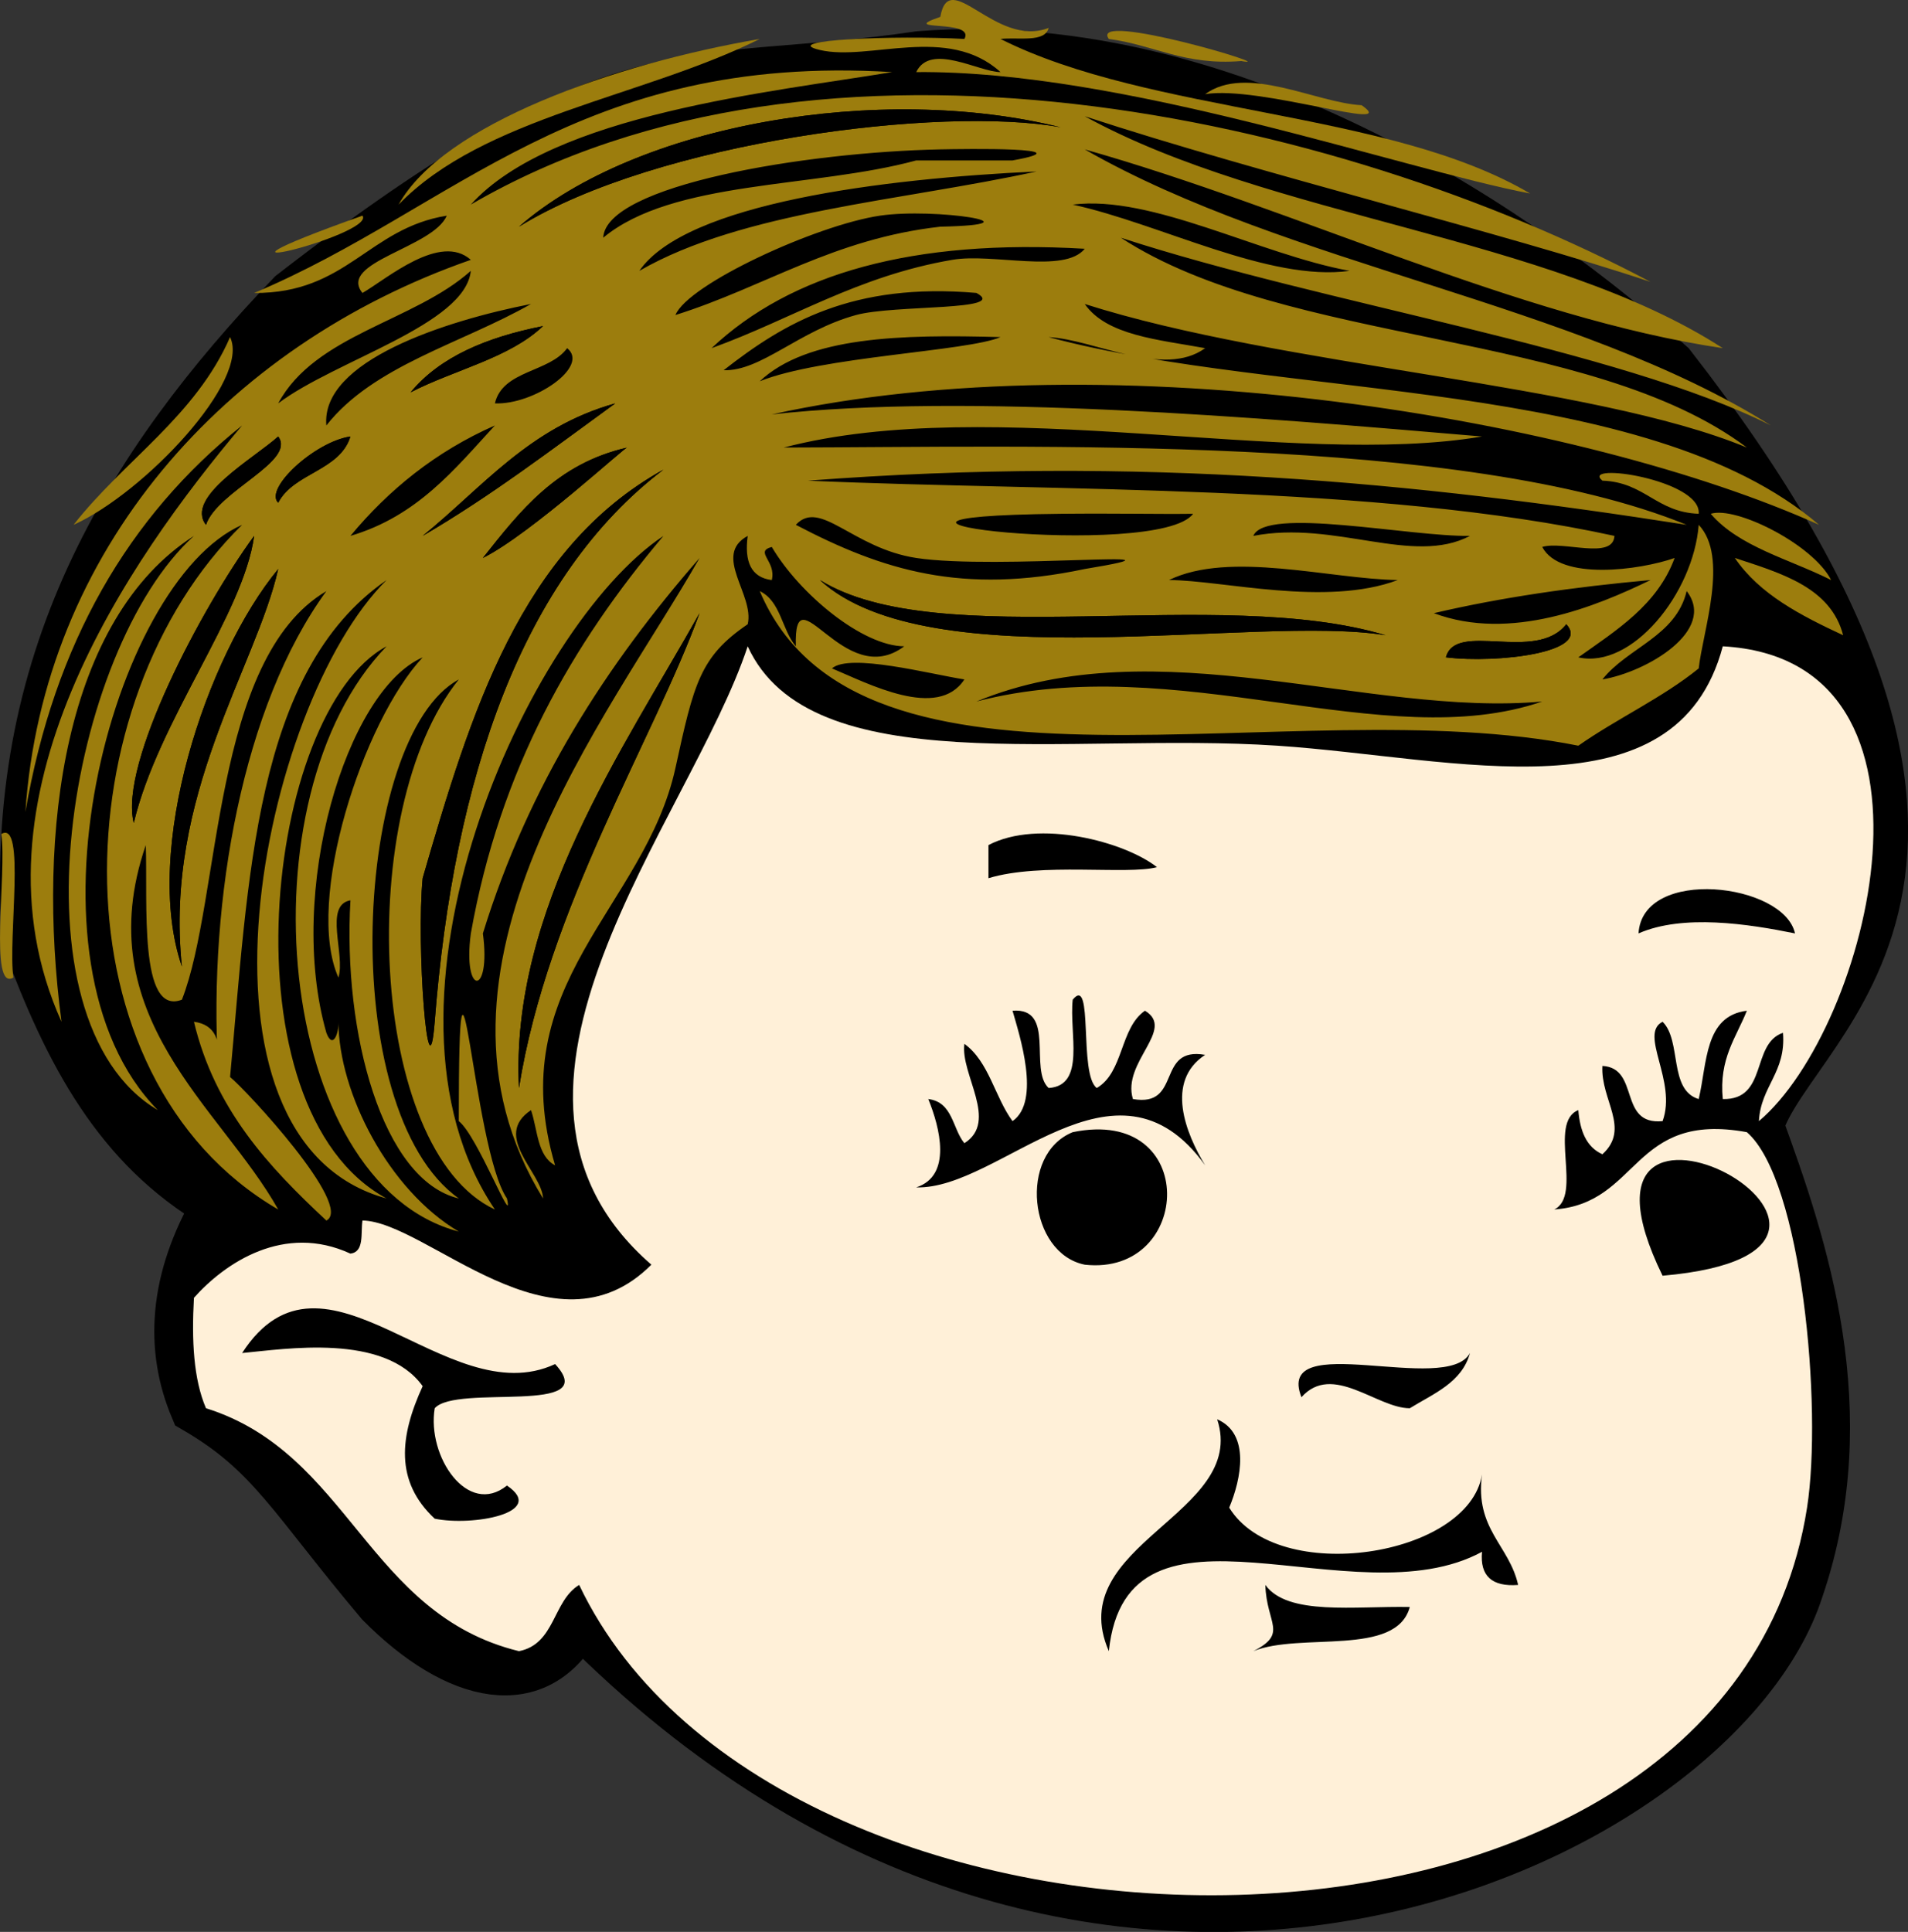 <?xml version="1.0" encoding="UTF-8" standalone="no"?>
<svg
   xmlns:dc="http://purl.org/dc/elements/1.1/"
   xmlns:cc="http://creativecommons.org/ns#"
   xmlns:rdf="http://www.w3.org/1999/02/22-rdf-syntax-ns#"
   xmlns:svg="http://www.w3.org/2000/svg"
   xmlns="http://www.w3.org/2000/svg"
   xmlns:sodipodi="http://sodipodi.sourceforge.net/DTD/sodipodi-0.dtd"
   xmlns:inkscape="http://www.inkscape.org/namespaces/inkscape"
   width="412.932"
   height="418.034"
   id="svg2"
   version="1.1"
   inkscape:version="0.91 r13725"
   sodipodi:docname="head.svg"
   inkscape:export-filename="/home/ale/docs/src/coderdojo-workshops/lua-love/resources/head.svg.png"
   inkscape:export-xdpi="11.58"
   inkscape:export-ydpi="11.58">
  <rect width="100%" height="100%" fill="#333333" stroke="none"/>
  <defs
     id="defs140" />
  <sodipodi:namedview
     pagecolor="#ffffff"
     bordercolor="#666666"
     borderopacity="1"
     objecttolerance="10"
     gridtolerance="10"
     guidetolerance="10"
     inkscape:pageopacity="0"
     inkscape:pageshadow="2"
     inkscape:window-width="1364"
     inkscape:window-height="617"
     id="namedview138"
     showgrid="false"
     inkscape:zoom="0.24583333"
     inkscape:cx="766.24559"
     inkscape:cy="-332.34201"
     inkscape:window-x="0"
     inkscape:window-y="90"
     inkscape:window-maximized="0"
     inkscape:current-layer="svg_1"
     fit-margin-top="0"
     fit-margin-left="0"
     fit-margin-right="0"
     fit-margin-bottom="0" />
  <title
     id="title4">Even Smaller Boy</title>
  <g
     id="g6"
     transform="translate(-43.883,-22.373)">
    <title
       id="title8">Layer 1</title>
    <g
       id="svg_1">
      <path
         style="fill:#000000;fill-opacity:1;stroke:#000000;stroke-width:10.641px;stroke-linecap:butt;stroke-linejoin:miter;stroke-opacity:1"
         d="m 242.864,34.43 c -50.622,7.493 -63.311,-4.482 -135.821,51.65 -35.679,37.191 -61.644,79.616 -57.389,139.647 9.134,24.661 19.809,44.913 41.129,57.389 -9.556,16.35 -10.192,31.153 -4.782,43.998 16.66,9.657 20.95,19.26 40.172,42.085 16.709,16.861 34.222,20.661 43.042,3.826 111.115,112.405 246.214,48.422 263.99,-6.695 13.188,-38.471 0.79,-74.717 -8.608,-100.431 7.345,-23.086 66.925,-54.109 -19.13,-164.515 C 375.818,74.67 312.061,29.078 242.864,34.43 Z"
         id="path3119"
         inkscape:connector-curvature="0"
         sodipodi:nodetypes="ccccccccccc" />
      <path
         id="svg_2"
         d="m 174.437,73.813 c 0.537,-11.373 43.738,-18.528 72.95,-19.115 5.18,-0.103 31.922,-0.535 15.631,2.39 -6.947,0 -13.896,0 -20.843,0 -22.093,6.022 -52.717,4.22 -67.738,16.726 z"
         inkscape:connector-curvature="0" />
      <path
         id="svg_3"
         d="m 268.227,59.477 c -29.459,6.433 -63.583,8.589 -85.976,21.505 10.081,-14.668 52.9,-19.969 85.976,-21.505 z"
         inkscape:connector-curvature="0" />
      <path
         id="svg_4"
         d="m 276.044,66.646 c 17.15,-2.155 40.369,10.74 59.924,14.336 -17.413,2.394 -40.961,-10.199 -59.924,-14.336 z"
         inkscape:connector-curvature="0" />
      <path
         id="svg_5"
         d="m 190.069,90.539 c 2.684,-6.67 30.541,-19.483 44.29,-21.505 11.822,-1.737 35.635,1.921 13.028,2.39 -23.198,2.622 -37.917,13.017 -57.319,19.115 z"
         inkscape:connector-curvature="0" />
      <path
         id="svg_6"
         d="m 197.885,97.708 c 17.124,-16.154 43.647,-23.689 80.764,-21.505 -4.458,5.468 -19.886,0.877 -28.659,2.39 -20.504,3.496 -34.668,12.806 -52.105,19.115 l 0,0 z"
         inkscape:connector-curvature="0" />
      <path
         id="svg_7"
         d="m 104.093,109.654 c 8.033,-14.934 29.368,-17.67 41.685,-28.675 -1.199,11.681 -29.287,19.312 -41.685,28.675 z"
         inkscape:connector-curvature="0" />
      <path
         id="svg_8"
         d="m 200.491,102.487 c 13.122,-10.266 27.883,-19.032 54.71,-16.726 7.252,3.924 -17.75,2.507 -26.053,4.779 -12.416,3.396 -20.512,12.176 -28.657,11.946 z"
         inkscape:connector-curvature="0" />
      <path
         id="svg_9"
         d="m 158.806,88.149 c -14.995,8.551 -34.108,13.323 -44.291,26.285 -1.269,-13.942 25.671,-22.626 44.291,-26.285 z"
         inkscape:connector-curvature="0" />
      <path
         id="svg_10"
         d="m 208.305,104.877 c 10.279,-9.688 30.598,-10.168 52.107,-9.559 -7.119,3.078 -38.816,4.192 -52.107,9.559 z"
         inkscape:connector-curvature="0" />
      <path
         id="svg_11"
         d="m 166.62,97.708 c 5.006,3.977 -7.259,12.319 -15.631,11.946 1.683,-7.217 11.835,-6.668 15.631,-11.946 z"
         inkscape:connector-curvature="0" />
      <path
         id="svg_12"
         d="m 150.989,114.434 c -8.742,9.506 -16.809,19.629 -31.265,23.895 8.265,-9.944 18.37,-18.2 31.265,-23.895 z"
         inkscape:connector-curvature="0" />
      <path
         id="svg_13"
         d="m 216.122,135.939 c 5.274,-5.728 12.247,5.057 26.053,7.169 17.466,2.672 64.568,-2.273 36.477,2.39 -26.528,5.592 -43.595,0.363 -62.53,-9.559 z"
         inkscape:connector-curvature="0" />
      <path
         id="svg_14"
         d="m 302.098,133.549 c -7.507,10.183 -90.246,0.621 -28.659,0 12.377,-0.124 20.978,0.098 28.659,0 z"
         inkscape:connector-curvature="0" />
      <path
         id="svg_15"
         d="m 362.017,138.329 c -12.392,6.51 -29.199,-3.427 -46.896,0 2.663,-6.395 33.858,0.203 46.896,0 z"
         inkscape:connector-curvature="0" />
      <path
         id="svg_16"
         d="m 419.336,143.108 c 10.232,3.357 20.772,6.436 23.445,16.726 -9.211,-4.294 -18.114,-8.875 -23.445,-16.726 z"
         inkscape:connector-curvature="0"
         style="fill:#9c7d0d" />
      <path
         id="svg_17"
         d="m 296.886,147.885 c 13.135,-6.4 34.905,-0.205 49.502,0 -15.576,5.85 -37.865,0.04 -49.502,0 z"
         inkscape:connector-curvature="0" />
      <path
         id="svg_18"
         d="m 354.203,155.054 c 14.521,-3.408 30.291,-5.671 46.894,-7.169 -11.72,5.683 -30.322,13.38 -46.894,7.169 z"
         inkscape:connector-curvature="0" />
      <path
         id="svg_19"
         d="m 408.913,150.275 c 6.584,8.536 -8.62,17.505 -18.237,19.116 5.474,-6.925 15.913,-9.301 18.237,-19.116 z"
         inkscape:connector-curvature="0" />
      <path
         id="svg_20"
         d="m 252.596,169.391 c -5.766,8.866 -20.882,0.853 -28.659,-2.39 3.83,-3.353 21.137,1.207 28.659,2.39 z"
         inkscape:connector-curvature="0" />
      <path
         id="svg_21"
         d="m 377.651,174.17 c -34.17,11.736 -78.951,-11.332 -122.452,0 39.121,-16.193 84.759,3.412 122.452,0 z"
         inkscape:connector-curvature="0" />
      <path
         id="svg_22"
         d="m 44.171,202.842 c 5.331,-3.176 1.407,22.511 2.606,31.064 -5.334,3.173 -1.407,-22.514 -2.606,-31.064 z"
         inkscape:connector-curvature="0"
         style="fill:#9c7d0d" />
      <path
         id="svg_23"
         d="m 294.281,210.012 c -6.548,1.723 -25.048,-1.088 -36.474,2.389 0,-2.389 0,-4.779 0,-7.169 10.873,-5.686 29.449,-0.729 36.474,4.779 z"
         inkscape:connector-curvature="0" />
      <path
         id="svg_24"
         d="m 432.361,224.347 c -10.162,-2.072 -24.264,-4.215 -33.868,0 0.873,-14.508 31.474,-10.912 33.868,0 z"
         inkscape:connector-curvature="0" />
      <path
         id="svg_25"
         d="m 276.044,238.683 c 4.568,-5.568 1.245,16.222 5.211,19.116 5.839,-3.406 4.971,-12.962 10.422,-16.726 6.749,4.053 -5.047,11.112 -2.606,19.115 10.738,1.883 4.893,-11.44 15.631,-9.559 -8.737,5.735 -4.177,17.046 0,23.895 -19.427,-27.002 -44.309,5.327 -62.528,4.779 7.833,-2.516 5.11,-13.007 2.606,-19.115 5.352,0.667 5.201,6.383 7.817,9.559 7.481,-4.724 -0.904,-14.914 0,-21.505 5.339,3.864 6.569,11.5 10.42,16.728 6.222,-4.328 1.467,-18.709 0,-23.895 9.472,-0.722 3.479,12.739 7.817,16.726 8.101,-0.533 4.401,-11.894 5.209,-19.118 z"
         inkscape:connector-curvature="0" />
      <path
         id="svg_26"
         d="m 164.015,317.535 c 10.391,11.244 -21.343,4.23 -26.054,9.559 -1.722,10.443 7.163,23.558 15.631,16.726 8.786,5.922 -7.501,8.861 -15.631,7.169 -8.695,-8.099 -7.572,-17.849 -2.606,-28.675 -8.309,-11.559 -29.782,-8.02 -39.079,-7.169 17.776,-27.432 44.228,13.347 67.739,2.39 z"
         inkscape:connector-curvature="0" />
      <path
         id="svg_27"
         d="m 362.017,315.146 c -1.73,6.376 -7.827,8.749 -13.026,11.949 -7.119,0 -16.718,-9.942 -23.448,-2.39 -5.91,-14.981 31.494,-0.294 36.474,-9.559 z"
         inkscape:connector-curvature="0" />
      <path
         id="svg_28"
         d="m 307.307,329.484 c 7.186,3.111 5.209,12.914 2.605,19.115 10.47,17.07 51.834,10.673 54.711,-7.169 -1.6,11.824 5.912,15.29 7.817,23.895 -5.685,0.433 -8.291,-1.955 -7.817,-7.169 -27.768,15.096 -76.853,-16.006 -80.764,21.505 -10.11,-23.23 30.187,-29.58 23.448,-50.177 z"
         inkscape:connector-curvature="0" />
      <path
         id="svg_30"
         d="m 317.729,365.325 c 4.836,6.715 19.365,4.543 31.265,4.779 -2.924,10.859 -23.646,5.391 -33.871,9.559 7.609,-3.867 2.858,-5.883 2.606,-14.338 z"
         inkscape:connector-curvature="0" />
      <path
         id="svg_93"
         d="m 242.174,37.972 c 3.082,-6.435 13.583,0.01 18.239,0 -11.454,-10.386 -28.399,-2.285 -39.079,-4.779 -9.411,-2.198 16.53,-3.221 31.265,-2.39 2.457,-4.421 -14.912,-1.467 -5.211,-4.779 1.923,-11.012 11.905,6.827 23.448,2.389 -0.807,3.243 -6.522,1.983 -10.422,2.39 32.529,16.36 83.995,15.357 114.635,33.452 -28.365,-5.446 -88.144,-26.691 -132.874,-26.282 z"
         inkscape:connector-curvature="0"
         style="fill:#9c7d0d" />
      <path
         id="svg_94"
         d="m 283.858,30.805 c -4.492,-6.271 38.115,6.498 28.66,4.779 -12.382,0.999 -18.792,-3.477 -28.66,-4.779 z"
         inkscape:connector-curvature="0"
         style="fill:#9c7d0d" />
      <path
         id="svg_95"
         d="M 208.305,30.805 C 182.981,43.421 148.519,47.655 130.147,66.646 139.827,49.225 176.837,36.204 208.305,30.805 Z"
         inkscape:connector-curvature="0"
         style="fill:#9c7d0d" />
      <path
         id="svg_96"
         d="M 278.65,47.531 C 318.826,69.621 379.024,73.352 416.733,97.711 372.604,91.179 324.462,67.645 278.65,54.7 322.45,79.84 384.887,87.889 427.153,114.436 394.04,97.806 330.676,88.233 286.467,73.815 322.476,97.34 388.068,93.732 421.941,119.216 388.438,105.336 321.161,101.737 278.65,88.152 c 4.724,6.818 15.915,7.704 26.054,9.559 -9,6.538 -23.914,-1.871 -33.868,-2.39 50.633,13.581 129.31,8.603 166.74,40.621 -50.747,-22.863 -152.654,-40.241 -226.662,-23.895 42.092,-4.71 105.354,0.636 153.712,4.779 -40.804,6.92 -106.057,-9.392 -151.108,2.39 53.416,-0.074 147.075,-3.021 195.399,16.726 -58.51,-9.143 -118.033,-15.06 -190.188,-9.559 54.322,2.387 122.78,0.657 174.556,11.948 -0.326,5.277 -11.051,1.016 -15.631,2.39 3.833,7.375 21.132,5.035 28.657,2.39 -3.715,10.132 -12.525,15.593 -20.842,21.505 11.574,2.595 24.871,-13.789 26.054,-28.674 6.59,6.981 0.886,23.006 0,31.064 -7.83,6.359 -17.692,10.854 -26.054,16.726 -62.214,-12.489 -155.661,17.373 -177.16,-33.452 4.576,2.175 4.766,8.371 7.817,11.949 -0.503,-16.852 10.352,9.843 23.448,0 -9.026,-0.06 -22.635,-11.291 -28.659,-21.505 -3.867,1.045 1.029,3.057 0,7.17 -4.583,-0.576 -5.938,-4.111 -5.211,-9.559 -7.708,4.187 1.506,12.73 0,19.115 -10.339,7.021 -11.655,12.864 -15.631,31.064 -6.626,30.309 -37.732,46.645 -26.054,86.021 -3.872,-2.024 -3.771,-7.692 -5.211,-11.948 -8.492,5.652 2.405,13.535 2.606,19.115 -30.374,-49.36 14.248,-104.126 33.871,-138.588 -20.076,23.002 -36.935,48.959 -46.896,81.242 1.827,13.643 -4.432,13.643 -2.606,0 6.324,-35.617 21.971,-62.683 41.685,-86.021 -29.53,19.699 -66.519,101.394 -36.474,145.757 -27.448,-12.788 -30.499,-86.542 -7.817,-114.693 -22.781,12.331 -26.945,93.111 0,112.303 -16.577,-3.934 -25.134,-35.87 -23.448,-64.516 -5.824,1.03 -1.055,11.777 -2.605,16.726 -7.353,-16.563 5.31,-55.468 18.237,-69.295 -16.593,7.236 -29.551,50.758 -20.843,81.242 1.379,3.678 2.718,0.148 2.606,-2.39 0.076,15.423 10.873,36.424 26.053,45.4 -39.772,-10.405 -47.253,-94.041 -15.631,-126.639 -26.372,14.104 -35.736,100.161 0,119.472 -46.265,-12.632 -27.192,-106.984 0,-133.808 -28.737,19.84 -29.876,64.991 -33.871,107.526 3.359,2.674 26.867,27.979 20.842,31.062 -12.496,-11.638 -24.131,-24.065 -28.659,-43.011 4.583,0.576 5.938,4.111 5.211,9.559 C 88.993,217.076 96.412,175.059 114.515,150.282 89.673,164.943 91.763,217.016 83.251,238.69 73.86,242.323 75.874,217.508 75.434,205.239 62.671,242.447 91.735,261.96 104.093,284.091 54.833,255.378 57.239,174.163 96.276,135.944 68.005,148.404 46.407,230.479 78.039,262.586 45.25,243.133 58.63,162.869 85.856,138.334 57.859,156.29 51.725,202.209 57.197,243.47 35.461,195.291 71.757,143.545 96.276,114.441 71.687,134.101 55.639,161.598 49.38,198.072 53.15,141.789 92.277,97.235 145.778,78.6 139.173,72.702 127.71,82.619 122.33,85.769 116.9,79.073 137.628,75.995 140.567,69.043 123.578,71.779 118.989,85.891 98.882,85.769 142.38,67.511 169.054,33.833 236.965,37.972 211.221,42.252 163.463,47.01 145.778,66.646 221.782,22.367 333.011,47.292 401.096,83.372 369.274,72.726 317.033,60.122 278.65,47.531 Z M 401.096,147.885 c -16.603,1.498 -32.372,3.761 -46.894,7.169 16.572,6.211 35.173,-1.486 46.894,-7.169 z m -10.42,21.505 c 9.617,-1.611 24.821,-10.58 18.237,-19.116 -2.324,9.815 -12.763,12.19 -18.237,19.116 z M 223.937,167.001 c 7.778,3.243 22.893,11.256 28.659,2.39 -7.523,-1.183 -24.829,-5.743 -28.659,-2.39 z M 273.438,49.921 c -38.91,-9.659 -91.661,-0.815 -117.238,21.503 29.9,-18.434 91.445,-26.244 117.238,-21.503 z m -31.265,7.167 c 6.949,0 13.896,0 20.842,0 16.29,-2.925 -10.451,-2.493 -15.631,-2.39 -29.212,0.588 -72.413,7.742 -72.95,19.115 15.024,-12.505 45.648,-10.704 67.739,-16.726 z m -59.922,23.895 c 22.393,-12.914 56.516,-15.072 85.976,-21.505 -33.076,1.536 -75.895,6.837 -85.976,21.505 z m 153.714,0 c -19.555,-3.596 -42.774,-16.492 -59.924,-14.336 18.966,4.137 42.513,16.731 59.924,14.336 z m -88.581,-9.559 c 22.609,-0.466 -1.204,-4.127 -13.028,-2.39 -13.75,2.019 -41.607,14.835 -44.29,21.505 19.404,-6.099 34.123,-16.494 57.319,-19.115 z M 229.148,90.539 c 8.301,-2.273 33.305,-0.853 26.053,-4.779 -26.827,-2.306 -41.588,6.46 -54.71,16.726 8.145,0.232 16.241,-8.548 28.657,-11.946 z M 249.99,78.593 c 8.771,-1.513 24.199,3.078 28.659,-2.39 -37.117,-2.184 -63.64,5.351 -80.764,21.505 17.437,-6.309 31.601,-15.619 52.105,-19.115 z m -135.475,35.841 c 10.183,-12.962 29.295,-17.734 44.291,-26.285 -18.62,3.659 -45.559,12.343 -44.291,26.285 z m 31.263,-33.452 c -12.319,11.005 -33.652,13.741 -41.685,28.674 12.398,-9.365 40.486,-16.996 41.685,-28.674 z m -13.026,26.282 c 9.448,-4.875 21.439,-7.418 28.659,-14.336 -12.15,2.399 -22.304,6.627 -28.659,14.336 z m 127.66,-11.946 c -21.507,-0.609 -41.828,-0.131 -52.107,9.559 13.292,-5.367 44.989,-6.481 52.107,-9.559 z M 150.989,109.654 c 8.372,0.373 20.636,-7.97 15.631,-11.946 -3.796,5.279 -13.948,4.729 -15.631,11.946 z m -15.631,28.674 c 14.865,-8.668 28.107,-18.826 41.685,-28.674 -18.654,5.195 -28.758,18.229 -41.685,28.674 z m -15.634,0 c 14.456,-4.263 22.523,-14.388 31.265,-23.895 -12.895,5.695 -23,13.951 -31.265,23.895 z M 88.462,135.939 c 2.478,-7.375 19.615,-13.746 15.631,-19.116 -5.315,4.775 -20.28,13.139 -15.631,19.116 z m 15.631,-4.779 c 3.343,-6.491 13.343,-6.878 15.631,-14.336 -7.629,1.085 -18.768,11.301 -15.631,14.336 z m 44.291,11.949 c 10.446,-5.198 31.471,-24.696 31.265,-23.895 -15.319,3.475 -23.216,13.753 -31.265,23.895 z m -13.026,69.293 c -1.412,14.465 1.193,49.167 2.606,31.064 4.132,-53.057 19.016,-96.254 49.502,-119.472 -30.853,17.103 -41.721,52.536 -52.107,88.408 z m 143.292,-66.905 c 28.091,-4.662 -19.008,0.284 -36.476,-2.39 -13.807,-2.112 -20.78,-12.897 -26.054,-7.169 18.938,9.925 36.005,15.153 62.53,9.559 z m -5.211,-11.946 c -61.587,0.621 21.153,10.183 28.659,0 -7.681,0.098 -16.283,-0.124 -28.659,0 z m 41.685,4.779 c 17.698,-3.427 34.504,6.51 46.896,0 -13.041,0.203 -44.236,-6.395 -46.896,0 z M 72.831,200.453 c 5.31,-22.227 23.737,-45.111 26.054,-62.126 -11.251,15.366 -29.303,49.329 -26.054,62.126 z m 10.42,31.064 C 79.352,194.478 99.353,166.652 104.093,145.495 88.645,164.205 74.556,206.197 83.251,231.517 Z M 343.78,159.834 c -36.174,-10.89 -96.75,3.984 -122.449,-11.949 23.646,21.764 94.251,7.308 122.449,11.949 z m 2.606,-11.949 c -14.597,-0.205 -36.367,-6.4 -49.502,0 11.639,0.04 33.928,5.85 49.502,0 z M 156.2,257.799 c 6.178,-38.943 29.082,-75.27 39.079,-102.747 -16.525,29.458 -41.02,64.322 -39.079,102.747 z M 356.808,164.611 c 11.157,1.372 31.658,-1.09 26.051,-7.169 -6.571,8.412 -23.954,-0.815 -26.051,7.169 z m -101.607,9.559 c 43.501,-11.332 88.276,11.736 122.452,0 -37.696,3.412 -83.333,-16.193 -122.452,0 z"
         inkscape:connector-curvature="0"
         style="fill:#9c7d0d" />
      <path
         id="svg_97"
         d="m 304.701,42.751 c 9.003,-6.538 23.915,1.871 33.871,2.39 8.789,6.146 -22.202,-4.349 -33.871,-2.39 z"
         inkscape:connector-curvature="0"
         style="fill:#9c7d0d" />
      <path
         id="svg_98"
         d="M 156.2,71.423 C 181.78,49.105 234.529,40.261 273.438,49.918 247.645,45.179 186.1,52.989 156.2,71.423 Z"
         inkscape:connector-curvature="0" />
      <path
         id="svg_99"
         d="m 122.33,69.036 c 3.046,4.194 -43.991,15.662 0,0 l 0,0 z"
         inkscape:connector-curvature="0"
         style="fill:#9c7d0d" />
      <path
         id="svg_100"
         d="m 161.409,92.929 c -7.22,6.919 -19.211,9.461 -28.659,14.336 6.358,-7.709 16.512,-11.937 28.659,-14.336 z"
         inkscape:connector-curvature="0" />
      <path
         id="svg_101"
         d="m 93.673,95.318 c 4.526,9.289 -18.547,33.698 -33.871,40.621 10.878,-13.92 26.444,-23.536 33.871,-40.621 z"
         inkscape:connector-curvature="0"
         style="fill:#9c7d0d" />
      <path
         id="svg_102"
         d="m 177.043,109.654 c -13.578,9.848 -26.82,20.007 -41.685,28.674 12.927,-10.446 23.031,-23.479 41.685,-28.674 z"
         inkscape:connector-curvature="0" />
      <path
         id="svg_103"
         d="m 104.093,116.823 c 3.984,5.368 -13.153,11.741 -15.631,19.116 -4.649,-5.977 10.316,-14.341 15.631,-19.116 z"
         inkscape:connector-curvature="0" />
      <path
         id="svg_104"
         d="m 119.724,116.823 c -2.288,7.459 -12.288,7.846 -15.631,14.336 -3.137,-3.035 8.002,-13.251 15.631,-14.336 z"
         inkscape:connector-curvature="0" />
      <path
         id="svg_105"
         d="m 179.649,119.213 c 0.208,-0.801 -20.817,18.697 -31.265,23.895 8.049,-10.142 15.947,-20.421 31.265,-23.895 z"
         inkscape:connector-curvature="0" />
      <path
         id="svg_106"
         d="m 187.463,123.993 c -30.486,23.216 -45.369,66.415 -49.502,119.472 -1.412,18.105 -4.018,-16.599 -2.606,-31.064 10.389,-35.872 21.257,-71.305 52.107,-88.408 z"
         inkscape:connector-curvature="0" />
      <path
         id="svg_107"
         d="m 390.676,126.38 c -4.985,-4.101 21.504,-0.227 20.843,7.169 -9.193,-0.33 -11.647,-6.839 -20.843,-7.169 z"
         inkscape:connector-curvature="0"
         style="fill:#9c7d0d" />
      <path
         id="svg_108"
         d="m 414.125,133.549 c 5.464,-1.728 22.171,6.672 26.051,14.336 -8.963,-4.516 -19.956,-7.181 -26.051,-14.336 z"
         inkscape:connector-curvature="0"
         style="fill:#9c7d0d" />
      <path
         id="svg_109"
         d="m 98.884,138.329 c -2.316,17.015 -20.744,39.897 -26.054,62.126 -3.249,-12.8 14.803,-46.762 26.054,-62.126 z"
         inkscape:connector-curvature="0" />
      <path
         id="svg_110"
         d="m 104.093,145.495 c -4.74,21.156 -24.741,48.983 -20.842,86.021 -8.695,-25.32 5.394,-67.312 20.842,-86.021 z"
         inkscape:connector-curvature="0" />
      <path
         id="svg_111"
         d="m 221.333,147.885 c 25.697,15.933 86.273,1.059 122.449,11.949 -28.201,-4.641 -98.806,9.815 -122.449,-11.949 z"
         inkscape:connector-curvature="0" />
      <path
         id="svg_112"
         d="m 195.28,155.054 c -9.998,27.477 -32.901,63.801 -39.079,102.747 -1.941,-38.427 22.555,-73.291 39.079,-102.747 z"
         inkscape:connector-curvature="0" />
      <path
         id="svg_113"
         d="m 382.86,157.444 c 5.607,6.077 -14.894,8.539 -26.051,7.169 2.097,-7.986 19.48,1.24 26.051,-7.169 z"
         inkscape:connector-curvature="0" />
      <path
         id="svg_114"
         d="m 153.595,281.694 c 1.6,7.21 -6.399,-13.626 -10.422,-16.726 0.016,-55.664 2.939,5.807 10.422,16.726 z"
         inkscape:connector-curvature="0"
         style="fill:#9c7d0d" />
      <path
         id="svg_125"
         d="m 276.044,267.358 c 27.536,-5.688 26.046,31.243 2.606,28.674 -12.137,-2.442 -14.414,-23.922 -2.606,-28.674 z"
         inkscape:connector-curvature="0" />
      <path
         id="svg_126"
         d="m 403.702,298.42 c -26.187,-53.478 63.22,-5.545 0,0 l 0,0 z"
         inkscape:connector-curvature="0" />
      <path
         id="svg_127"
         d="m 205.7,162.224 c 13.515,29.568 69.398,18.485 114.635,21.505 38.623,2.578 86.359,16.231 96.398,-21.505 52.173,2.853 31.635,82.663 7.814,102.747 0.399,-7.6 5.913,-10.512 5.211,-19.115 -6.975,2.363 -3.233,14.556 -13.026,14.336 -0.862,-8.756 2.892,-13.277 5.209,-19.115 -9.182,1.133 -8.562,11.263 -10.42,19.115 -6.556,-1.952 -3.635,-12.596 -7.817,-16.726 -5.209,2.638 3.177,12.831 0,21.505 -9.691,0.923 -4.826,-11.506 -13.026,-11.949 -0.419,7.377 6.155,13.507 0,19.116 -3.497,-1.573 -4.852,-5.107 -5.211,-9.559 -6.647,2.664 1.045,18.48 -5.211,21.505 18.544,-1.312 16.728,-21.3 41.685,-16.728 11.952,10.352 16.389,59.65 13.028,81.241 -17.252,110.762 -222.701,107.132 -265.741,16.726 -5.756,3.484 -5.157,12.792 -13.028,14.336 -32.893,-8.063 -36.661,-42.838 -67.738,-52.567 -2.7,-6.287 -3.119,-14.663 -2.606,-23.895 6.735,-7.568 19.521,-16.19 33.868,-9.559 3.054,-0.385 2.199,-4.356 2.606,-7.169 13.959,0.249 41.336,30.794 62.527,9.559 -43.243,-37.567 8.307,-95.895 20.843,-133.804 z m 52.107,43.008 c 0,2.39 0,4.779 0,7.169 11.426,-3.475 29.926,-0.664 36.474,-2.389 -7.025,-5.509 -25.6,-10.465 -36.474,-4.779 z m 140.686,19.115 c 9.61,-4.215 23.706,-2.072 33.868,0 -2.395,-10.912 -32.995,-14.508 -33.868,0 z m -127.66,33.452 c -4.338,-3.986 1.655,-17.448 -7.817,-16.726 1.467,5.185 6.222,19.567 0,23.895 -3.854,-5.229 -5.081,-12.864 -10.42,-16.728 -0.904,6.591 7.481,16.781 0,21.505 -2.616,-3.176 -2.465,-8.892 -7.817,-9.559 2.504,6.108 5.227,16.599 -2.606,19.116 18.218,0.547 43.1,-31.779 62.527,-4.78 -4.177,-6.849 -8.736,-18.159 0,-23.895 -10.737,-1.883 -4.893,11.44 -15.631,9.559 -2.442,-8.003 9.354,-15.062 2.606,-19.115 -5.448,3.764 -4.581,13.32 -10.422,16.726 -3.966,-2.894 -0.644,-24.684 -5.211,-19.115 -0.805,7.227 2.895,18.587 -5.209,19.118 z m 7.817,38.231 c 23.44,2.572 24.93,-34.36 -2.606,-28.674 -11.809,4.755 -9.531,26.235 2.606,28.674 z m 125.052,2.39 c 63.22,-5.545 -26.187,-53.478 0,0 l 0,0 z M 96.279,315.146 c 9.297,-0.851 30.77,-4.392 39.079,7.169 -4.966,10.824 -6.089,20.573 2.606,28.675 8.13,1.692 24.417,-1.248 15.631,-7.169 -8.468,6.832 -17.353,-6.282 -15.631,-16.726 4.711,-5.329 36.442,1.687 26.054,-9.559 -23.513,10.957 -49.966,-29.822 -67.739,-2.39 z m 229.264,9.559 c 6.731,-7.552 16.329,2.39 23.448,2.39 5.198,-3.198 11.296,-5.573 13.026,-11.949 -4.979,9.265 -42.383,-5.422 -36.474,9.559 z m -41.685,54.957 c 3.911,-37.51 52.996,-6.409 80.764,-21.505 -0.474,5.212 2.132,7.602 7.817,7.169 -1.905,-8.605 -9.417,-12.071 -7.817,-23.895 -2.877,17.842 -44.241,24.239 -54.711,7.169 2.603,-6.201 4.581,-16.004 -2.605,-19.115 6.738,20.597 -33.558,26.946 -23.448,50.177 z m 31.265,0 c 10.219,-4.165 30.945,1.3 33.871,-9.559 -11.9,-0.237 -26.426,1.936 -31.265,-4.779 0.253,8.457 5.003,10.474 -2.606,14.338 z"
         inkscape:connector-curvature="0"
         style="fill:#fff0d8" />
    </g>
  </g>
</svg>
